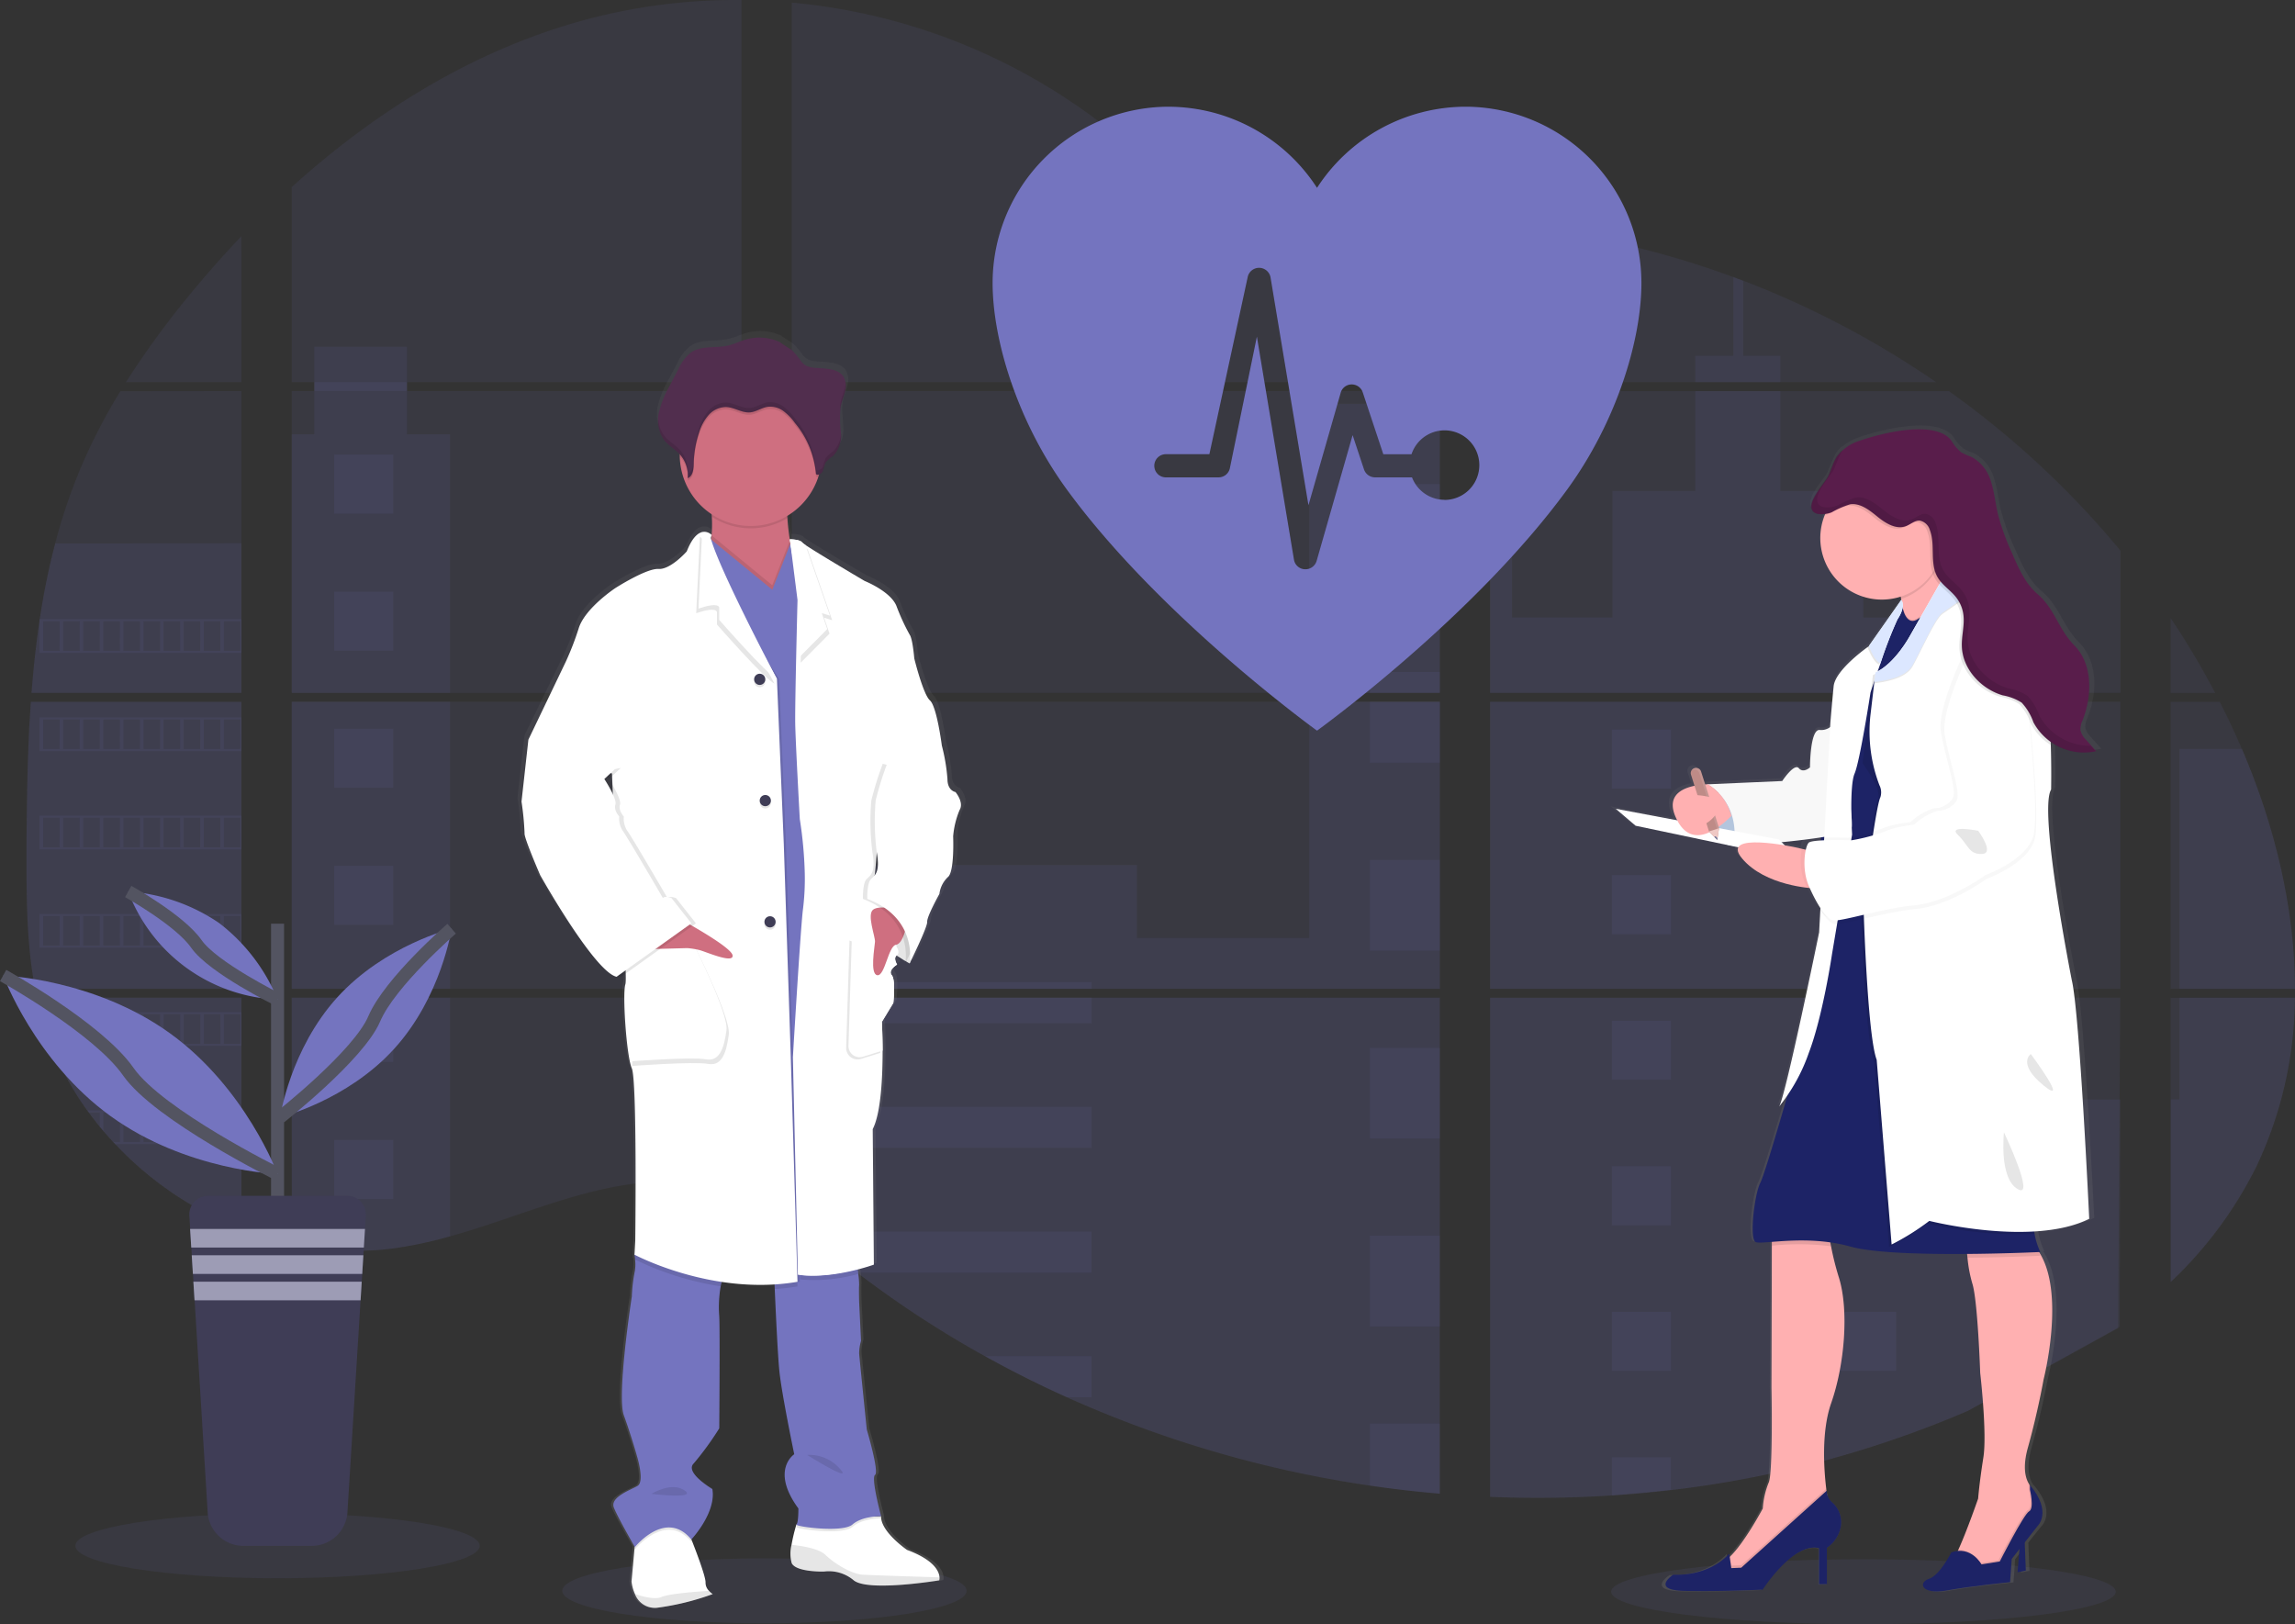 <svg xmlns="http://www.w3.org/2000/svg" xmlns:xlink="http://www.w3.org/1999/xlink" width="355.035" height="251.254" viewBox="0 0 355.035 251.254"><rect x="0" y="0" width="355.035" height="251.254" fill="#333333" stroke="none"/><defs><linearGradient id="a" x1="0.5" y1="1" x2="0.5" gradientUnits="objectBoundingBox"><stop offset="0" stop-color="gray" stop-opacity="0.251"/><stop offset="0.54" stop-color="gray" stop-opacity="0.122"/><stop offset="1" stop-color="gray" stop-opacity="0.102"/></linearGradient><linearGradient id="b" x1="0.5" y1="1" x2="0.5" y2="0" xlink:href="#a"/></defs><g transform="translate(0.005 0.006)"><ellipse cx="31.277" cy="5.024" rx="31.277" ry="5.024" transform="translate(86.974 241.06)" fill="#7474bf" opacity="0.1"/><ellipse cx="39.029" cy="5.024" rx="39.029" ry="5.024" transform="translate(249.241 241.201)" fill="#7474bf" opacity="0.1"/><path d="M59.668,396.83H92.245v44.4H62.053c-.08.456-.157.915-.241,1.374H92.245v35.81c-.055-.016-.1-.035-.154-.055-.86-.34-1.714-.7-2.568-1.085l-.546-.247q-1.284-.607-2.568-1.284c-.3-.157-.6-.321-.892-.488a53.418,53.418,0,0,1-12.8-10c-.109-.106-.212-.218-.321-.321-.52-.565-1.03-1.136-1.525-1.72l-.546-.642c-.584-.716-1.149-1.451-1.7-2.2-.08-.109-.157-.218-.241-.321a47.789,47.789,0,0,1-5.521-9.983c-.045-.106-.083-.221-.125-.321q-.661-1.7-1.172-3.435c-.148-.485-.289-.963-.411-1.467-.045-.148-.083-.292-.119-.437C59.215,437.3,59,429.9,59,422.564V420c0-2.969.035-5.958.087-8.943,0-.774.032-1.544.048-2.321q.067-2.956.193-5.913c.019-.549.045-1.095.074-1.64a9.29,9.29,0,0,1,.048-.944C59.526,399.093,59.591,397.96,59.668,396.83Z" transform="translate(-54.899 -288.275)" fill="#7474bf" opacity="0.1"/><path d="M124.77,195.035H106.9a135.462,135.462,0,0,1,9.5-13.084c2.655-3.261,5.457-6.439,8.365-9.5Z" transform="translate(-87.424 -135.919)" fill="#7474bf" opacity="0.1"/><path d="M93.875,247.09v46.691H61.4c0-.135.022-.273.032-.408.029-.369.058-.738.09-1.1.035-.43.074-.863.116-1.284s.087-.934.135-1.4.093-.937.148-1.4.1-.931.16-1.393.109-.931.17-1.393c.048-.385.1-.767.151-1.152.074-.542.151-1.088.234-1.627a1.5,1.5,0,0,1,.035-.241,111.028,111.028,0,0,1,2.391-11.723,86.692,86.692,0,0,1,4.028-11.877,89.156,89.156,0,0,1,6.06-11.671Z" transform="translate(-56.529 -186.6)" fill="#7474bf" opacity="0.1"/><path d="M186.8,167.181v44.406h69.581V167.181Zm0,45.776v38.134c.4.083.793.164,1.184.231.533.1,1.062.2,1.6.276.1.016.209.032.321.042.212.035.43.064.642.093.536.074,1.069.135,1.6.183.254.026.51.048.767.067l.62.048h0c.337.026.671.045,1,.055.205,0,.411.019.623.026h2.289c.276,0,.552,0,.825-.026h.019a4.324,4.324,0,0,0,.575-.026,1.341,1.341,0,0,0,.16,0,3.32,3.32,0,0,0,.475-.022h.112l1.075-.083c.353-.032.709-.074,1.069-.112l.732-.087a64.023,64.023,0,0,0,8.811-1.875c6.49-1.81,12.84-4.343,19.327-6.2,8.387-2.391,17.654-3.566,25.759-.642V212.958Zm69.581-95.212V58.629a89.451,89.451,0,0,0-22.607,2.651c-17.619,4.426-33.428,14.027-46.974,26.289v30.173h3.492v1.371H186.8v46.7h69.581V119.116h-51.75v-1.371Zm89.373-19.969a28.821,28.821,0,0,1-12.612-3.666c-7.5-4.077-13.482-10.371-20.171-15.684a92.611,92.611,0,0,0-48.819-19.4v58.716h99.331l.247-.26Zm9.049-1.6L364.4,106.7V93.411a38.067,38.067,0,0,0-9.582,2.748ZM364.4,260.561v-47.6H343.954c-.055-.2-.109-.408-.173-.613.061.205.112.411.17.613H264.165v34.426c.758.562,1.505,1.152,2.247,1.753h0c.8.642,1.589,1.319,2.382,1.984l.8.661c.382.321.767.642,1.156.944q1.156.937,2.334,1.849c.388.321.786.61,1.181.912a160.883,160.883,0,0,0,19.783,12.939q2.321,1.284,4.683,2.507c1.05.536,2.106,1.069,3.165,1.586q2.388,1.165,4.815,2.247h0a176.815,176.815,0,0,0,46.865,13.652q5.389.8,10.821,1.252V260.558h.321ZM264.165,119.116v46.694H364.41V119.116Zm0,48.065v44.406H364.41V167.181ZM372.191,93.354v14.823L384.437,94.74q-6.086-.982-12.246-1.4Zm0,73.844v44.39h97.5V167.181Zm97.145,96.888.343-51.127H372.191v77.221a174.841,174.841,0,0,0,18.842-.225h.109q4.494-.282,8.946-.822h.067a164.746,164.746,0,0,0,45.966-12.265m42.371-102.374c-.366-.863-.748-1.721-1.136-2.568-.725-1.6-1.493-3.165-2.282-4.725h-7.607v44.387H496.7c-.01-12.57-3.191-25.41-8.2-37.11Zm-11.026,38.48V256.95a63,63,0,0,0,13.292-17.927,61.629,61.629,0,0,0,5.925-26.055Zm0-58.716v11.556h6.895a125.2,125.2,0,0,0-6.885-11.572Zm-66.124-52.193c-.507-.193-1.014-.388-1.525-.578a139.185,139.185,0,0,0-16.47-4.95L374.608,117.1h0l-.359.382.241.263h66.7a142.652,142.652,0,0,0-29.833-15.7Zm31.8,17.067H373.559l-1.367,1.252v45.427h97.514v-22a138.925,138.925,0,0,0-26.556-24.691Z" transform="translate(-141.677 -58.63)" fill="#7474bf" opacity="0.1"/><path d="M93.875,320.46V343.6H61.4c0-.135.022-.273.032-.408.029-.369.058-.738.09-1.1.035-.43.074-.863.116-1.284s.087-.934.135-1.4.093-.937.148-1.4.1-.931.16-1.393.109-.931.17-1.393c.048-.385.1-.767.151-1.152.074-.542.151-1.088.234-1.627a1.5,1.5,0,0,1,.035-.241,111.028,111.028,0,0,1,2.391-11.723Z" transform="translate(-56.529 -236.419)" fill="#7474bf" opacity="0.1"/><path d="M59.668,396.83H92.245v44.4H62.053c-.08.456-.157.915-.241,1.374H92.245v35.81c-.055-.016-.1-.035-.154-.055-.86-.34-1.714-.7-2.568-1.085l-.546-.247q-1.284-.607-2.568-1.284c-.3-.157-.6-.321-.892-.488a53.418,53.418,0,0,1-12.8-10c-.109-.106-.212-.218-.321-.321-.52-.565-1.03-1.136-1.525-1.72l-.546-.642c-.584-.716-1.149-1.451-1.7-2.2-.08-.109-.157-.218-.241-.321a47.789,47.789,0,0,1-5.521-9.983c-.045-.106-.083-.221-.125-.321q-.661-1.7-1.172-3.435c-.148-.485-.289-.963-.411-1.467-.045-.148-.083-.292-.119-.437C59.215,437.3,59,429.9,59,422.564V420c0-2.969.035-5.958.087-8.943,0-.774.032-1.544.048-2.321q.067-2.956.193-5.913c.019-.549.045-1.095.074-1.64a9.29,9.29,0,0,1,.048-.944C59.526,399.093,59.591,397.96,59.668,396.83Z" transform="translate(-54.899 -288.275)" fill="#7474bf" opacity="0.1"/><path d="M164.055,180.626v40.008H139.56V180.626h3.492V167.08h14.335v13.546Z" transform="translate(-94.437 -113.453)" fill="#7474bf" opacity="0.1"/><rect width="24.492" height="44.403" transform="translate(45.127 108.551)" fill="#7474bf" opacity="0.1"/><path d="M186.8,539.44h24.495v36.914a63.907,63.907,0,0,1-8.811,1.871l-.732.09c-.36.042-.716.077-1.069.112s-.719.061-1.075.083H199.5c-.154,0-.321.019-.472.022h-.164c-.193,0-.385.019-.578.026h0c-.273.016-.546.019-.825.022h-2.273l-.62-.022c-.321,0-.668-.035-1-.058h0l-.616-.045-.767-.071c-.539-.048-1.075-.109-1.6-.183l-.642-.09-.321-.045c-.536-.083-1.066-.173-1.6-.276-.395-.067-.786-.151-1.184-.231Z" transform="translate(-141.677 -385.109)" fill="#7474bf" opacity="0.1"/><rect width="20.197" height="44.73" transform="translate(202.537 62.448)" fill="#7474bf" opacity="0.1"/><path d="M480.829,338.19V382.6H380.58V363.442h53.4v11.3h26.652V338.19Z" transform="translate(-258.091 -229.639)" fill="#7474bf" opacity="0.1"/><path d="M528.386,585.752h-.321v29.13q-5.425-.459-10.817-1.249a176.823,176.823,0,0,1-46.884-13.681q-6.462-2.908-12.66-6.349a161.549,161.549,0,0,1-19.786-12.939q-2.362-1.81-4.664-3.7c-1.062-.876-2.119-1.775-3.187-2.648-.741-.6-1.489-1.191-2.247-1.756V538.143H507.6c-.055-.205-.109-.411-.167-.613.061.2.119.408.173.613h20.457v47.59C528.174,585.736,528.28,585.746,528.386,585.752Z" transform="translate(-305.332 -383.812)" fill="#7474bf" opacity="0.1"/><path d="M876.381,208.391H863.22V204.3h5.9V192.12q.767.279,1.528.575V204.3h5.733Z" transform="translate(-600.972 -149.275)" fill="#7474bf" opacity="0.1"/><path d="M840.961,293.781H776.352l.022.016-.029-.016H764.36v-44.73h3.4v33.062h15.52v-19.58H796.1V247.09h13.161v15.456h12.82v19.58h18.884Z" transform="translate(-533.845 -186.6)" fill="#7474bf" opacity="0.1"/><path d="M764.36,396.82v44.406h76.6V396.82ZM861.755,493.5l.106-35.148h-20.9V442.619h-76.6v77.2a174.848,174.848,0,0,0,18.842-.225h.109q4.494-.282,8.946-.822h.067a164.745,164.745,0,0,0,45.966-12.265" transform="translate(-533.845 -288.269)" fill="#7474bf" opacity="0.1"/><path d="M1093.718,539.44h17.87a61.823,61.823,0,0,1-5.929,26.052,63.019,63.019,0,0,1-13.289,17.927V555.172h1.348Z" transform="translate(-756.567 -385.109)" fill="#7474bf" opacity="0.1"/><path d="M1114.449,456.66H1096.57V419.55h9.675C1111.252,431.25,1114.433,444.09,1114.449,456.66Z" transform="translate(-759.419 -303.702)" fill="#7474bf" opacity="0.1"/><rect width="10.821" height="14.024" transform="translate(211.916 74.883)" fill="#7474bf" opacity="0.1"/><rect width="10.821" height="3.229" transform="translate(211.916 103.952)" fill="#7474bf" opacity="0.1"/><rect width="10.821" height="9.421" transform="translate(211.916 108.551)" fill="#7474bf" opacity="0.1"/><rect width="10.821" height="14.024" transform="translate(211.916 133.021)" fill="#7474bf" opacity="0.1"/><rect width="10.821" height="14.024" transform="translate(211.916 162.089)" fill="#7474bf" opacity="0.1"/><path d="M717.237,664.933a1.782,1.782,0,0,1,.321.019h-.321v3.258H706.42V654.17h10.817Z" transform="translate(-494.504 -463.012)" fill="#7474bf" opacity="0.1"/><path d="M717.237,744.71v10.833q-5.425-.459-10.817-1.249V744.71Z" transform="translate(-494.504 -524.489)" fill="#7474bf" opacity="0.1"/><rect width="46.374" height="1.03" transform="translate(122.488 151.927)" fill="#7474bf" opacity="0.1"/><rect width="46.374" height="3.948" transform="translate(122.488 154.328)" fill="#7474bf" opacity="0.1"/><rect width="46.374" height="6.349" transform="translate(122.488 171.218)" fill="#7474bf" opacity="0.1"/><path d="M478.937,652.15V658.5H442.665q-2.363-1.8-4.667-3.7c-1.062-.876-2.115-1.775-3.187-2.645Z" transform="translate(-310.078 -461.64)" fill="#7474bf" opacity="0.1"/><path d="M537.406,712.22v6.343h-3.829q-6.455-2.911-12.657-6.352Z" transform="translate(-368.547 -502.421)" fill="#7474bf" opacity="0.1"/><rect width="9.129" height="9.129" transform="translate(249.36 112.856)" fill="#7474bf" opacity="0.1"/><rect width="9.129" height="9.129" transform="translate(51.7 70.321)" fill="#7474bf" opacity="0.1"/><rect width="9.129" height="9.129" transform="translate(51.7 91.526)" fill="#7474bf" opacity="0.1"/><rect width="9.129" height="9.129" transform="translate(51.7 112.731)" fill="#7474bf" opacity="0.1"/><rect width="9.129" height="9.129" transform="translate(51.7 133.932)" fill="#7474bf" opacity="0.1"/><rect width="9.129" height="9.129" transform="translate(51.7 155.137)" fill="#7474bf" opacity="0.1"/><rect width="9.129" height="9.129" transform="translate(51.7 176.341)" fill="#7474bf" opacity="0.1"/><rect width="9.129" height="9.129" transform="translate(284.21 112.856)" fill="#7474bf" opacity="0.1"/><rect width="9.129" height="9.129" transform="translate(249.36 135.373)" fill="#7474bf" opacity="0.1"/><rect width="9.129" height="9.129" transform="translate(284.21 135.373)" fill="#7474bf" opacity="0.1"/><rect width="9.129" height="9.129" transform="translate(249.36 157.888)" fill="#7474bf" opacity="0.1"/><rect width="9.129" height="9.129" transform="translate(284.21 157.888)" fill="#7474bf" opacity="0.1"/><rect width="9.129" height="9.129" transform="translate(249.36 180.405)" fill="#7474bf" opacity="0.1"/><rect width="9.129" height="9.129" transform="translate(284.21 180.405)" fill="#7474bf" opacity="0.1"/><rect width="9.129" height="9.129" transform="translate(249.36 202.923)" fill="#7474bf" opacity="0.1"/><rect width="9.129" height="9.129" transform="translate(284.21 202.923)" fill="#7474bf" opacity="0.1"/><path d="M775.83,708.217V702.33h9.126v5.049Z" transform="translate(-526.47 -476.893)" fill="#7474bf" opacity="0.1"/><path d="M65.24,357v5.223H96.482V357Zm3.114,4.9H65.8v-4.574h2.568Zm3.11,0H68.9v-4.574h2.568Zm3.1,0H72v-4.574h2.568Zm3.11,0H75.114v-4.574h2.568Zm3.107,0H78.218v-4.574h2.568Zm3.11,0H81.328v-4.574H83.9Zm3.11,0H84.438v-4.574h2.568Zm3.107,0H87.546v-4.574h2.568Zm3.107,0H90.653v-4.574h2.568Zm3.107,0H93.76v-4.574h2.568Z" transform="translate(-59.136 -261.23)" fill="#7474bf" opacity="0.1"/><path d="M65.24,404.34v5.223H96.482V404.34Zm3.114,4.892H65.8v-4.561h2.568Zm3.11,0H68.9v-4.561h2.568Zm3.1,0H72v-4.561h2.568Zm3.11,0H75.114v-4.561h2.568Zm3.107,0H78.218v-4.561h2.568Zm3.11,0H81.328v-4.561H83.9Zm3.11,0H84.438v-4.561h2.568Zm3.107,0H87.546v-4.561h2.568Zm3.107,0H90.653v-4.561h2.568Zm3.107,0H93.76v-4.561h2.568Z" transform="translate(-59.136 -293.375)" fill="#7474bf" opacity="0.1"/><path d="M65.24,451.7v5.232H96.482V451.7Zm3.114,4.892H65.8v-4.564h2.568Zm3.11,0H68.9v-4.564h2.568Zm3.1,0H72v-4.564h2.568Zm3.11,0H75.114v-4.564h2.568Zm3.107,0H78.218v-4.564h2.568Zm3.11,0H81.328v-4.564H83.9Zm3.11,0H84.438v-4.564h2.568Zm3.107,0H87.546v-4.564h2.568Zm3.107,0H90.653v-4.564h2.568Zm3.107,0H93.76v-4.564h2.568Z" transform="translate(-59.136 -325.533)" fill="#7474bf" opacity="0.1"/><path d="M65.24,499.06v5.216H96.482V499.06Zm3.114,4.892H65.8v-4.568h2.568Zm3.11,0H68.9v-4.568h2.568Zm3.1,0H72v-4.568h2.568Zm3.11,0H75.114v-4.568h2.568Zm3.107,0H78.218v-4.568h2.568Zm3.11,0H81.328v-4.568H83.9Zm3.11,0H84.438v-4.568h2.568Zm3.107,0H87.546v-4.568h2.568Zm3.107,0H90.653v-4.568h2.568Zm3.107,0H93.76v-4.568h2.568Z" transform="translate(-59.136 -357.69)" fill="#7474bf" opacity="0.1"/><path d="M65.66,546.41c.125.491.266.982.414,1.467v-1.14h2.568V551.3H67.268c.042.106.083.221.125.321H96.767V546.41Zm6.1,4.892H69.191v-4.565h2.568Zm3.1,0H72.295v-4.565h2.568Zm3.11,0H75.4v-4.565h2.568Zm3.107,0H78.512v-4.565H81.08Zm3.11,0H81.623v-4.565h2.568Zm3.11,0H84.733v-4.565H87.3Zm3.107,0H87.84v-4.565h2.568Zm3.107,0H90.948v-4.565h2.568Zm3.107,0H94.055v-4.565h2.568Z" transform="translate(-59.421 -389.842)" fill="#7474bf" opacity="0.1"/><path d="M88.26,593.77c.08.1.157.218.241.321h1.7v2.192c.183.218.363.437.549.642v-2.847h2.568v4.581h-1.04c.1.106.2.218.321.321h19.526v-5.21Zm8.156,4.889H93.848V594.1h2.568Zm3.11,0H96.959V594.1h2.568Zm3.11,0h-2.568V594.1h2.568Zm3.107,0h-2.568V594.1h2.568Zm3.107,0h-2.568V594.1h2.568Zm3.107,0h-2.568V594.1h2.568Z" transform="translate(-74.767 -421.999)" fill="#7474bf" opacity="0.1"/><path d="M141.65,641.12c.292.167.591.321.892.488v-.161h2.568v1.444l.546.254v-1.7h2.568v2.777a.807.807,0,0,0,.154.058V641.12Z" transform="translate(-111.019 -454.151)" fill="#7474bf" opacity="0.1"/><path d="M391.6,290.855Zm-19.773,94.737Zm-20.63-48.2c.061.205.112.411.17.613h0C351.314,337.8,351.259,337.594,351.2,337.389Zm40.4-46.544ZM197.72,242.78v1.371h14.339V242.78ZM371.825,385.592Zm-20.63-48.2c.061.205.112.411.17.613h0C351.314,337.8,351.259,337.594,351.2,337.389Zm40.4-46.544Zm-19.773,94.737ZM351.2,337.389c.061.205.112.411.17.613h0C351.314,337.8,351.259,337.594,351.2,337.389Z" transform="translate(-149.091 -183.674)" fill="#7474bf" opacity="0.1"/><path d="M364.062,288.822s-1.265-.177-1.265-2.019a28.864,28.864,0,0,0-.905-5.284h0c0-.016-.783-5.993-1.865-6.943s-2.472-6.529-2.472-6.529-.238-3.027-.722-3.679a31.251,31.251,0,0,1-2.106-4.523c-.966-2.276-4.995-3.852-4.995-3.852s-7.283-4.224-9.347-5.6h0a3.165,3.165,0,0,1-.523-.395c-.36-.472-1.926-.481-1.926-.481a31.563,31.563,0,0,1-.372-3.3,2.507,2.507,0,0,0-.016-.347,11.106,11.106,0,0,0,4.882-6.041c.039-.122.071-.25.106-.372a1.043,1.043,0,0,0,.626-.565,11.777,11.777,0,0,1,.421-1.284,4.835,4.835,0,0,1,1.188-1.043,4.494,4.494,0,0,0,1.236-3.656c-.032-1.075-.205-2.16-.138-3.229l.019-.27c.019-.16.042-.321.071-.475.157-.8.5-1.547.693-2.337a3.006,3.006,0,0,0-.238-2.359c-.658-1-2.029-1.2-3.232-1.3-1.364-.116-2.584.035-3.457-1.1a12.322,12.322,0,0,0-1.374-1.66c-.18-.167-1.926-1.233-1.926-1.3a7.8,7.8,0,0,0-5.441-.417c-.905.263-1.759.693-2.677.908-1.981.469-4.26-.039-5.942,1.095a6.983,6.983,0,0,0-2.025,2.658q-.642,1.229-1.3,2.456a15.906,15.906,0,0,0-1.73,4.2,6.674,6.674,0,0,0-.116.982h0v.523a1.726,1.726,0,0,0,.019.321c.019.1.016.132.026.2s.026.218.045.321.058.282.1.424c.016.061.039.119.058.177.032.109.071.215.112.321.022.055.045.112.071.167a3,3,0,0,0,.164.321c.026.045.045.087.071.128a4.256,4.256,0,0,0,.3.43c.687.857,1.7,1.4,2.446,2.205v.36a10.987,10.987,0,0,0,5,8.972c0,.122.016.247.022.369a18.368,18.368,0,0,1-.035,2.86,1.348,1.348,0,0,0-1.066-.475,1.538,1.538,0,0,0-.411.035l-.029-.022h0v.029c-.706.173-1.576.908-2.407,3,0,0-2.529,2.85-4.455,2.732s-6.8,2.966-6.8,2.966-4.757,3.088-5.778,6.234a43.937,43.937,0,0,1-2.048,5.226L296.7,280.7h0l-1.085,9.614a44.607,44.607,0,0,1,.481,4.927c-.119.652,2.468,6.529,2.468,6.529s8.548,15.019,12.04,15.79l.25-.177a2.046,2.046,0,0,0,.472.177l.719-.507a7.836,7.836,0,0,1-.055,1.695c-.481,1.483.18,11.161,1.021,13.058s.542,26.771.542,26.771l-.119,2.2a.931.931,0,0,0,.029.193l-.029.52.087.045a6.182,6.182,0,0,1-.087,2.09,23.237,23.237,0,0,0-.424,3.685s-2.4,15.369-1.265,18.457,2.109,6.471,2.109,6.471,1.2,3.852.058,4.51-4.4,1.762-3.733,3.367c.61,1.483,2.924,5.457,3.268,6.038l-.029.3-.472,5.113a6.419,6.419,0,0,0,.542,1.952,3.363,3.363,0,0,0,3.431,2.144c.321-.022.693-.061,1.053-.109a45.5,45.5,0,0,0,7.8-2.029,3.181,3.181,0,0,1-.61-.5h0a1.762,1.762,0,0,1-.536-1.284c.051-.931-1.692-5.367-2.125-6.458-.067-.157-.1-.247-.1-.247s3.974-4.154,3.313-7.835c0,0-4.4-2.568-2.95-3.977a44.84,44.84,0,0,0,4.035-5.457s.119-15.135,0-17.394a18.714,18.714,0,0,1,.221-4.7c.048-.234.106-.462.167-.687a41.9,41.9,0,0,0,6.047.459c.738,0,1.489,0,2.247-.045q0,.321.029.693c.167,3.749.478,10.323.732,12.766.36,3.5,2.346,12.939,2.346,12.939s-3.791,2.433.661,8.429a8.127,8.127,0,0,1-.3,2.488h0a27.2,27.2,0,0,0-.761,3.133,5.523,5.523,0,0,0,.038,2.866c.722,1.419,5.056,1.3,5.056,1.3h0L343.4,410a6.211,6.211,0,0,1,4.587,1.383c1.647,1.323,7.9.742,11.28.321,1.326-.167,2.212-.321,2.212-.321a1.284,1.284,0,0,0,.045-.462h0c-.035-.831-.687-2.655-5.1-4.282,0,0-4.154-2.793-4.1-5.226h-.568a4.521,4.521,0,0,1,.575,0s-1.627-5.938-.963-6.42-1.326-7.062-1.326-7.062-1.14-11.042-1.2-11.816a6.741,6.741,0,0,1,.3-1.958l-.3-6.054s-.058-2.013,0-2.667a13.324,13.324,0,0,0-.138-1.7c-.029-.225-.058-.459-.09-.69,1.557-.395,2.568-.761,2.568-.761L351,341.211c1.322-2.568,1.566-8.2,1.56-12.2,0-2.568-.116-4.468-.116-4.468l1.807-2.95s.417-3.531-.244-4.3a.741.741,0,0,1,.08-1.011,3.363,3.363,0,0,1,.395-.27s-.019-.029-.042-.071a3.187,3.187,0,0,1,.4-.286s-.642-1-.067-1.416c.539.366,1.021.642,1.387.867-.026.234-.051.369-.051.369l.154-.321.568.321s2.831-5.64,2.77-6.471,1.926-4.333,1.926-4.333a4.336,4.336,0,0,1,1.326-2.61c1.085-.77.841-6.352.841-6.352a13.685,13.685,0,0,1,1.024-4.1C365.442,290.424,364.062,288.822,364.062,288.822Zm-54.17-2.475.055,1.345-.552-.889Z" transform="translate(-215.566 -166.956)" fill="url(#a)"/><path d="M470.993,495.862l-.693,2.953s-5.553-2.834-6.555-6.436,1.676-4.969,1.676-4.969L470.6,489.6Z" transform="translate(-329.573 -349.78)" fill="#fff"/><path d="M470.993,495.862l-.693,2.953s-5.553-2.834-6.555-6.436,1.676-4.969,1.676-4.969L470.6,489.6Z" transform="translate(-329.573 -349.78)" opacity="0.1"/><path d="M363.134,802.114a39.907,39.907,0,0,1-8.667,2.125,3.3,3.3,0,0,1-3.367-2.131,6.451,6.451,0,0,1-.53-1.942l.459-5.088.244-2.709,7.5-1.948,1.062,3.248.1.247c.427,1.085,2.138,5.5,2.086,6.42a1.753,1.753,0,0,0,.526,1.268,3.055,3.055,0,0,0,.584.51Z" transform="translate(-252.878 -555.527)" fill="#fff"/><path d="M450.23,798.813a1.283,1.283,0,0,1-.045.459s-10.984,1.833-13.231,0a5.951,5.951,0,0,0-4.622-1.354s-4.25.115-4.959-1.284a5.572,5.572,0,0,1-.035-2.85,27.15,27.15,0,0,1,.745-3.117l.17-.135,1.011-.812,11.838-.35h.09c-.058,2.42,4.019,5.2,4.019,5.2C449.54,796.172,450.179,797.985,450.23,798.813Z" transform="translate(-304.894 -554.814)" fill="#fff"/><path d="M450.234,808.15a1.309,1.309,0,0,1-.048.459s-10.981,1.833-13.228,0a5.951,5.951,0,0,0-4.619-1.354s-4.253.115-4.959-1.284a5.567,5.567,0,0,1-.039-2.85c1.637.164,4.221.571,5.235,1.544,1.534,1.48,4.134,2.956,5.73,3.072C439.555,807.816,447.024,808.054,450.234,808.15Z" transform="translate(-304.897 -564.15)" opacity="0.1"/><path d="M364.261,825.8a39.906,39.906,0,0,1-8.667,2.125,3.289,3.289,0,0,1-3.364-2.135c1.306.44,3.12.9,4.073.478,1.13-.5,5.136-.825,7.383-.963A3.161,3.161,0,0,0,364.261,825.8Z" transform="translate(-254.005 -579.217)" opacity="0.1"/><path d="M395.386,312.259c-4.237-1.647-9.687-7.087-8.327-9.63a5.688,5.688,0,0,0,.53-2.041,18.634,18.634,0,0,0,.039-2.889,39.561,39.561,0,0,0-.568-4.7s13.228.3,12.458,2.247a7.284,7.284,0,0,0-.2,2.674c.061,1.111.221,2.366.388,3.428.231,1.457.462,2.568.462,2.568s-.809,1.133-1.284,1.194S401.466,314.606,395.386,312.259Z" transform="translate(-277.511 -217.774)" fill="#cf6f80"/><path d="M360.877,793.916l-.1.109c-3.955-4.783-8.737,1.178-8.737,1.178l-.071-.125.244-2.709,7.5-1.948,1.062,3.248Z" transform="translate(-253.829 -555.527)" opacity="0.1"/><path d="M443.125,789.68s-2.889-.061-4.43,1.3-8.988.3-8.667,0a1.057,1.057,0,0,0,.167-.488l1.011-.812,11.838-.35C443.09,789.545,443.125,789.68,443.125,789.68Z" transform="translate(-306.824 -554.786)" opacity="0.1"/><path d="M358.887,660a8.93,8.93,0,0,0-.488,1.647,18.844,18.844,0,0,0-.221,4.674c.119,2.247,0,17.3,0,17.3a46.065,46.065,0,0,1-3.955,5.431c-1.416,1.416,2.889,3.958,2.889,3.958.642,3.659-3.248,7.794-3.248,7.794-3.955-4.783-8.737,1.181-8.737,1.181s-2.6-4.494-3.248-6.1,2.539-2.716,3.659-3.367-.055-4.494-.055-4.494-.947-3.367-2.07-6.439,1.239-18.364,1.239-18.364a23.7,23.7,0,0,1,.414-3.662,6.125,6.125,0,0,0,.087-2.08c-.019-.234-.042-.43-.058-.562s-.029-.193-.029-.193l.045-.077,1.6-2.992S359.657,658.115,358.887,660Z" transform="translate(-246.917 -462.665)" fill="#7474bf"/><path d="M435.786,703.846s-2.889-.061-4.43,1.284-8.988.3-8.667,0,.3-2.481.3-2.481c-4.369-5.964-.642-8.384-.642-8.384s-1.952-9.389-2.3-12.872c-.247-2.433-.552-8.972-.716-12.7-.071-1.6-.112-2.709-.112-2.709l3.569-.719.459-.093,8.609-1.727s.238,1.6.4,2.918a13.635,13.635,0,0,1,.135,1.692c-.058.642,0,2.651,0,2.651l.292,6.025a6.843,6.843,0,0,0-.292,1.948c.058.767,1.178,11.751,1.178,11.751s1.948,6.555,1.284,7.026S435.786,703.846,435.786,703.846Z" transform="translate(-299.485 -469.306)" fill="#7474bf"/><path d="M399.968,295.247a7.285,7.285,0,0,0-.2,2.674,10.994,10.994,0,0,1-11.69-.218,39.564,39.564,0,0,0-.568-4.7S400.738,293.292,399.968,295.247Z" transform="translate(-277.961 -217.774)" opacity="0.1"/><path d="M395.792,254.664a10.873,10.873,0,0,1-.539,3.406,10.984,10.984,0,0,1-21.423-3.142v-.263a10.983,10.983,0,1,1,21.967,0Z" transform="translate(-268.672 -184.285)" fill="#cf6f80"/><path d="M395.386,328.311c-4.237-1.647-9.687-7.087-8.327-9.63a5.688,5.688,0,0,0,.53-2.042l5.8,4.767,3.589,2.943,2.728-6.946c.231,1.457.462,2.568.462,2.568s-.809,1.133-1.284,1.194S401.466,330.658,395.386,328.311Z" transform="translate(-277.511 -233.826)" opacity="0.1"/><path d="M354.729,289.668l-4.844,81.371-6.317.414L327.21,324.271l2.684-56.016.565-11.835,7.274,5.974,3.592,2.943,2.809-7.148,5.223,4.552Z" transform="translate(-221.853 -174.116)" fill="#7474bf"/><path d="M365.819,660.054a8.93,8.93,0,0,0-.488,1.647,46.544,46.544,0,0,1-13.244-4.138l-.087-.045.029-.517.016-.27,1.6-2.992S366.589,658.17,365.819,660.054Z" transform="translate(-253.849 -462.72)" opacity="0.1"/><path d="M422.813,672.184a32.506,32.506,0,0,1-3.55.4c-.071-1.6-.112-2.709-.112-2.709l3.569-.719Z" transform="translate(-299.444 -473.19)" opacity="0.1"/><path d="M440.707,666.408a24.916,24.916,0,0,1-8.962.844l-.045-2.035,8.609-1.727S440.547,665.079,440.707,666.408Z" transform="translate(-307.966 -469.34)" opacity="0.1"/><path d="M343.62,431c-13.161,2.247-25.214-4.2-25.214-4.2l.116-2.183s.3-24.745-.53-26.642-1.473-11.517-1-12.994-1.711-23.618-1.711-23.618l-.353-8.988L302,347.143l5.778-12.044a43.458,43.458,0,0,0,2.009-5.2c1-3.126,5.669-6.2,5.669-6.2s4.783-3.069,6.673-2.953,4.369-2.716,4.369-2.716c1.83-4.664,3.486-2.552,3.486-2.552a4.167,4.167,0,0,1-.09.69c-.642,5.12,10.381,21.3,10.538,21.583h0l1.05,25.57,1.063,32.359Z" transform="translate(-219.899 -232.715)" opacity="0.1"/><path d="M342.5,430.958c-13.161,2.247-25.217-4.2-25.217-4.2l.119-2.183s.3-24.745-.533-26.642-1.473-11.517-1-12.994-1.711-23.618-1.711-23.618l-.356-8.988-12.929-5.255,5.778-12.044a44.132,44.132,0,0,0,2.009-5.2c1-3.126,5.669-6.2,5.669-6.2s4.783-3.069,6.67-2.953,4.369-2.716,4.369-2.716c1.833-4.664,3.852-2.552,3.852-2.552,0,.221-.193.321-.09.69,1.412,4.966,10.028,21.3,10.185,21.583h0l1.063,25.57,1.062,32.359Z" transform="translate(-219.131 -232.674)" fill="#fff"/><path d="M393.864,340c-1.416-.591-8.914-9.151-8.914-9.151V328.9c-.273-.642-1.894-.25-3.21.2l.565-11.835.642.533C384.353,322.755,393.7,339.71,393.864,340Z" transform="translate(-274.043 -234.247)" opacity="0.1"/><path d="M394.967,337.786c-1.419-.591-8.917-9.151-8.917-9.151v-1.948c-.273-.642-1.894-.25-3.21.2l.568-11.835.642.533C385.459,320.545,394.81,337.5,394.967,337.786Z" transform="translate(-274.79 -232.746)" fill="#fff"/><path d="M351.582,516.894c.177,0,9.151-.944,9.151-.944s5.434,10.686,5.078,13.286-1,4.9-3.187,4.494-11.764.321-11.764.321Z" transform="translate(-253.075 -369.159)" opacity="0.1"/><path d="M350.472,514.684c.177,0,9.151-.944,9.151-.944s5.431,10.689,5.078,13.286-1,4.9-3.187,4.494-11.764.321-11.764.321Z" transform="translate(-252.321 -367.658)" fill="#fff"/><path d="M362.688,501.05s8.237,4.426,8.413,5.778-4.192-.591-5.136-.825a11.752,11.752,0,0,0-1.891-.3l-6.295.17Z" transform="translate(-257.774 -359.042)" fill="#cf6f80"/><circle cx="0.867" cy="0.867" r="0.867" transform="translate(116.656 104.568)" opacity="0.1"/><circle cx="0.867" cy="0.867" r="0.867" transform="translate(116.656 104.215)" fill="#3f3d56"/><circle cx="0.867" cy="0.867" r="0.867" transform="translate(118.251 142.085)" opacity="0.1"/><circle cx="0.867" cy="0.867" r="0.867" transform="translate(118.251 141.729)" fill="#3f3d56"/><circle cx="0.867" cy="0.867" r="0.867" transform="translate(117.52 123.327)" opacity="0.1"/><circle cx="0.867" cy="0.867" r="0.867" transform="translate(117.52 122.974)" fill="#3f3d56"/><path d="M443.072,381.818s.591.886,0,1.3.058,1.416.058,1.416-1.473.863-.825,1.64.238,4.285.238,4.285l-1.772,2.934s.106,1.891.112,4.446c0,3.987-.234,9.591-1.531,12.146l.18,20.964s-6.2,2.266-11.4,1.576l-.77-33.64s1.123-19.076,1.538-22.736a38.094,38.094,0,0,0,.3-5.73,64.018,64.018,0,0,0-.77-8.384s-.642-11.514-.706-14.7c-.029-1.525.051-5.974.141-10.2.1-4.625.212-8.988.212-8.988l-1.172-9.27s1.172-.119,1.525.353a3.381,3.381,0,0,0,.514.395h0c2.022,1.367,9.168,5.572,9.168,5.572s3.955,1.573,4.9,3.826a33.34,33.34,0,0,0,2.064,4.494c.459.642.709,3.659.709,3.659s1.361,5.553,2.423,6.494,1.839,6.924,1.839,6.924l-9.389,7.383s-.825,12.281-1,12.756S443.072,381.818,443.072,381.818Z" transform="translate(-304.707 -235.332)" fill="#fff"/><path d="M443.38,381.6s.587.886,0,1.3.055,1.416.055,1.416-1.464.873-.822,1.65.238,4.285.238,4.285l-1.772,2.934s.106,1.891.116,4.446c0,3.987-.234,9.591-1.531,12.146l.177,20.964s-6.214,2.266-11.4,1.576l-.767-33.64s1.123-19.076,1.538-22.736a37.75,37.75,0,0,0,.292-5.73,64.41,64.41,0,0,0-.767-8.384s-.642-11.514-.709-14.7c-.029-1.525.055-5.974.141-10.2.1-4.625.212-8.988.212-8.988l-1.547-9.4s1.547,0,1.9.478a3.045,3.045,0,0,0,.514.395h0c2.022,1.367,9.171,5.572,9.171,5.572s3.951,1.573,4.9,3.826a32.814,32.814,0,0,0,2.067,4.494c.462.642.706,3.659.706,3.659s1.361,5.553,2.423,6.494,1.83,6.911,1.83,6.911l-9.389,7.383s-.825,12.281-1,12.756S443.38,381.6,443.38,381.6Z" transform="translate(-304.659 -235.116)" fill="#fff"/><path d="M432.89,332.148l.847,2.472-4.462,4.494c.1-4.622.212-8.988.212-8.988l-1.547-9.4s1.547,0,1.9.478a2.929,2.929,0,0,0,.514.392h0l3.794,10.946Z" transform="translate(-305.413 -236.603)" opacity="0.1"/><path d="M431.78,329.938l.851,2.472-4.462,4.494c.1-4.625.212-8.988.212-8.988l-1.55-9.4s1.55,0,1.9.478a3.211,3.211,0,0,0,.514.395h0l3.8,10.943Z" transform="translate(-304.659 -235.102)" fill="#fff"/><path d="M395.792,254.664a10.871,10.871,0,0,1-.539,3.406.459.459,0,0,1-.347-.087,14.17,14.17,0,0,0-3.255-7.909,8.31,8.31,0,0,0-1.765-1.83,3.454,3.454,0,0,0-2.395-.677c-.963.132-1.814.786-2.786.87-1.284.106-2.433-.783-3.707-.828a3.643,3.643,0,0,0-2.725,1.265,7.476,7.476,0,0,0-1.461,2.709,15.851,15.851,0,0,0-.815,4.674c-.016.9-.1,2.025-.937,2.353a4.8,4.8,0,0,0-1.21-3.663l-.019-.019v-.263a10.983,10.983,0,1,1,21.967,0Z" transform="translate(-268.672 -184.285)" opacity="0.1"/><path d="M382.263,222.048a7.563,7.563,0,0,0-5.335-.417c-.889.263-1.727.69-2.629.905-1.926.465-4.173-.039-5.826,1.088a6.968,6.968,0,0,0-1.984,2.642l-1.284,2.446a15.872,15.872,0,0,0-1.7,4.173,5.328,5.328,0,0,0,.819,4.308c.68.863,1.685,1.406,2.423,2.218a4.815,4.815,0,0,1,1.207,3.659c.838-.321.918-1.451.937-2.35a15.851,15.851,0,0,1,.815-4.674,7.451,7.451,0,0,1,1.461-2.709,3.65,3.65,0,0,1,2.725-1.265c1.284.045,2.436.931,3.707.825.963-.08,1.817-.738,2.786-.867a3.441,3.441,0,0,1,2.395.677,8.225,8.225,0,0,1,1.762,1.83,14.133,14.133,0,0,1,3.258,7.909c.363.266.886-.08,1.066-.491a11.729,11.729,0,0,1,.414-1.284,4.736,4.736,0,0,1,1.162-1.034A4.543,4.543,0,0,0,391.658,236a18.117,18.117,0,0,1-.045-3.955c.151-.8.491-1.541.677-2.327a3.043,3.043,0,0,0-.231-2.346c-.642-1-1.993-1.191-3.171-1.284-1.339-.116-2.536.032-3.39-1.095a12.3,12.3,0,0,0-1.348-1.65C383.98,223.178,382.263,222.119,382.263,222.048Z" transform="translate(-261.575 -169.109)" fill="#512e4e"/><path d="M304.177,421.332l-3.354-6.2L299.76,424.7a44.357,44.357,0,0,1,.472,4.9c-.119.652,2.42,6.494,2.42,6.494s8.387,14.939,11.812,15.709l11.572-8.269-3.069-3.9s-1.062-.414-1.329,0c0,0-5.7-9.8-6.288-10.512a3.541,3.541,0,0,1-.475-2.125s-.886-.944-.591-1.83-1.711-3.958-1.711-3.958l1.83-1.711Z" transform="translate(-218.378 -300.701)" opacity="0.1"/><path d="M299.5,412.93l-.886.706L297.55,423.2a44.358,44.358,0,0,1,.472,4.9c-.119.652,2.423,6.494,2.423,6.494s8.384,14.939,11.809,15.709l11.575-8.269-3.072-3.9s-1.062-.414-1.329,0c0,0-5.7-9.8-6.288-10.512a3.53,3.53,0,0,1-.472-2.125s-.886-.944-.591-1.83-1.714-3.958-1.714-3.958l1.83-1.711Z" transform="translate(-216.877 -299.207)" fill="#fff"/><path d="M460.724,517.617c.642.78.238,4.282.238,4.282l-1.772,2.934s.106,1.894.112,4.446l-2.979.931a1.769,1.769,0,0,1-2.3-1.743l.514-16.566,6.949,2.658c-.591.411.058,1.419.058,1.419S460.076,516.837,460.724,517.617Z" transform="translate(-323.127 -366.409)" opacity="0.1"/><path d="M461.827,516.514c.642.78.238,4.285.238,4.285l-1.772,2.934s.106,1.891.116,4.446l-3.033.947a1.733,1.733,0,0,1-2.247-1.708l.517-16.618,6.953,2.658c-.594.411.055,1.416.055,1.416S461.185,515.737,461.827,516.514Z" transform="translate(-323.874 -365.662)" fill="#fff"/><path d="M471.41,498.532s-.472,3.014-1.653,3.191-1.711,4.876-2.889,4.709-.4-4.369-.356-5.184-1.284-4.192-.292-4.959,4.131,0,4.131,0Z" transform="translate(-331.154 -355.577)" fill="#cf6f80"/><path d="M471.359,422.184l2.228-4.494a29.175,29.175,0,0,1,.886,5.255c0,1.83,1.239,2.009,1.239,2.009s1.358,1.6.642,2.773a13.462,13.462,0,0,0-1,4.077s.234,5.55-.828,6.317a4.3,4.3,0,0,0-1.284,2.6s-1.952,3.483-1.891,4.311-2.716,6.436-2.716,6.436,1.358-6.969-6.555-9.98c0,0-.061-2.366.53-3.014s1.512-.944.934-4.221a38.282,38.282,0,0,1-.167-7.98,50.251,50.251,0,0,1,1.772-5.691Z" transform="translate(-328.591 -302.439)" opacity="0.1"/><path d="M473.742,415.69l1.945.642a29.081,29.081,0,0,1,.889,5.255c0,1.83,1.239,2.009,1.239,2.009s1.358,1.6.642,2.773a13.426,13.426,0,0,0-1,4.077s.234,5.55-.828,6.317a4.358,4.358,0,0,0-1.3,2.6s-1.948,3.483-1.887,4.311-2.719,6.436-2.719,6.436,1.361-6.969-6.555-9.98c0,0-.058-2.366.533-3.014s1.512-.944.934-4.221a38.279,38.279,0,0,1-.167-7.98,50.252,50.252,0,0,1,1.772-5.691Z" transform="translate(-330.01 -301.081)" fill="#fff"/><path d="M360.15,776.342s3.1-1.948,5.136-.533S360.15,776.342,360.15,776.342Z" transform="translate(-259.383 -545.256)" opacity="0.1"/><path d="M435.21,759.753a6.277,6.277,0,0,1,5.049,2.128C442.564,764.363,435.21,759.753,435.21,759.753Z" transform="translate(-310.349 -534.692)" opacity="0.1"/><g transform="translate(101.805 59.273)" opacity="0.1"><path d="M400.162,260.062A4.763,4.763,0,0,0,399,261.1a11.748,11.748,0,0,0-.411,1.284c-.18.417-.7.758-1.066.494a14.193,14.193,0,0,0-3.258-7.912,8.223,8.223,0,0,0-1.762-1.83,3.451,3.451,0,0,0-2.4-.677c-.963.132-1.81.786-2.783.867-1.284.109-2.436-.78-3.711-.825a3.634,3.634,0,0,0-2.722,1.268,7.434,7.434,0,0,0-1.46,2.706,15.869,15.869,0,0,0-.815,4.674c-.019.9-.1,2.013-.931,2.346a4.4,4.4,0,0,1,0,.713c.835-.321.918-1.451.937-2.35a15.851,15.851,0,0,1,.815-4.674,7.45,7.45,0,0,1,1.461-2.709,3.643,3.643,0,0,1,2.722-1.265c1.284.045,2.44.931,3.711.825.963-.08,1.817-.738,2.783-.867a3.451,3.451,0,0,1,2.4.677,8.225,8.225,0,0,1,1.762,1.83,14.156,14.156,0,0,1,3.258,7.909c.363.266.886-.08,1.066-.491a12.445,12.445,0,0,1,.411-1.284,4.749,4.749,0,0,1,1.165-1.034,4.543,4.543,0,0,0,1.213-3.637v-.122A4.214,4.214,0,0,1,400.162,260.062Z" transform="translate(-373.091 -249.508)"/><path d="M366.76,265.224c-.738-.812-1.746-1.355-2.423-2.215a4.7,4.7,0,0,1-.934-2.629,4.943,4.943,0,0,0,.934,3.335c.677.863,1.685,1.406,2.423,2.218a4.815,4.815,0,0,1,1.21,2.863A4.815,4.815,0,0,0,366.76,265.224Z" transform="translate(-363.385 -254.897)"/><path d="M451.8,243.936c-.189.786-.526,1.534-.681,2.327a7.413,7.413,0,0,0-.1,1.6,6.237,6.237,0,0,1,.1-.912c.154-.8.491-1.541.681-2.327a3.949,3.949,0,0,0,.106-1.329A4.465,4.465,0,0,1,451.8,243.936Z" transform="translate(-422.886 -243.3)"/></g><ellipse cx="31.277" cy="5.024" rx="31.277" ry="5.024" transform="translate(11.654 234.091)" fill="#7474bf" opacity="0.1"/><rect width="2.013" height="45.314" transform="translate(41.926 142.881)" fill="#535461"/><path d="M164.75,638.005l-.125,2.042-.18,2.889-.074,1.2-.177,2.889-.077,1.2-.18,2.889-2.029,32.763a5.553,5.553,0,0,1-5.54,5.206H145.822a5.55,5.55,0,0,1-5.537-5.206l-2.019-32.786-.18-2.889-.074-1.2-.18-2.889-.074-1.2-.18-2.889-.128-2.042a2.889,2.889,0,0,1,2.889-3.053h21.574a2.87,2.87,0,0,1,2.838,3.075Z" transform="translate(-108.164 -449.948)" fill="#3f3d56"/><path d="M117.639,592.24l-.18,2.879H90.76l-.18-2.879Z" transform="translate(-61.179 -402.141)" fill="#9d9cb5"/><path d="M117.922,604.95l-.177,2.883H91.55l-.18-2.883Z" transform="translate(-61.715 -410.771)" fill="#9d9cb5"/><path d="M118.205,617.68l-.177,2.879H92.34l-.18-2.879Z" transform="translate(-62.252 -419.415)" fill="#9d9cb5"/><path d="M73.59,537.722C85.309,546.2,90.2,559.466,90.2,559.466s-14.124-.485-25.846-8.965-16.6-21.741-16.6-21.741S61.867,529.241,73.59,537.722Z" transform="translate(-47.26 -377.857)" fill="#7474bf"/><path d="M47.72,528.76s14.663,8.137,19.365,14.875,23.1,15.831,23.1,15.831" transform="translate(-47.24 -377.857)" fill="none" stroke="#535461" stroke-miterlimit="10" stroke-width="2"/><path d="M122.066,493.139a28.5,28.5,0,0,1,9.046,11.832A25.833,25.833,0,0,1,108,488.26,28.421,28.421,0,0,1,122.066,493.139Z" transform="translate(-88.171 -350.357)" fill="#7474bf"/><path d="M108,488.26s7.98,4.43,10.538,8.1,12.573,8.615,12.573,8.615" transform="translate(-88.171 -350.357)" fill="none" stroke="#535461" stroke-miterlimit="10" stroke-width="2"/><path d="M190.069,516.773c-7.328,8.054-8.879,18.579-8.879,18.579s10.333-2.536,17.654-10.593,8.879-18.579,8.879-18.579S197.4,508.719,190.069,516.773Z" transform="translate(-137.867 -362.525)" fill="#7474bf"/><path d="M207.729,506.19s-9.546,8.256-11.973,13.944-14.567,15.225-14.567,15.225" transform="translate(-137.867 -362.532)" fill="none" stroke="#535461" stroke-miterlimit="10" stroke-width="2"/><path d="M894.513,349.286s-5.3-26.366-3.271-29.647c0,0,.074-3.049-.048-6.937v-.446a9.876,9.876,0,0,0,1.114.642,9.013,9.013,0,0,0,6.067.783l-1.6-1.788a2.964,2.964,0,0,1-.87-1.454,3.046,3.046,0,0,1,.347-1.573c1.525-3.852,1.6-8.7-1.332-11.636-2.481-2.472-3.085-5.662-5.778-7.919-1.968-1.653-3.049-4.077-4.07-6.42a36.111,36.111,0,0,1-2.228-6.076c-.385-1.64-.539-3.338-1.069-4.94A6.288,6.288,0,0,0,878.7,268a11.6,11.6,0,0,1-1.669-.735,7.21,7.21,0,0,1-1.537-1.807c-2.43-3.21-10.567-1.319-14.419-.016a8.112,8.112,0,0,0-2.85,1.579l.035-.058c.029-.048.064-.1.1-.144a5.063,5.063,0,0,0-1.078,1.2,28.863,28.863,0,0,0-1.265,2.889c-.565,1.139-3.707,4.321-2.356,5.6a1.14,1.14,0,0,0,.321.205,2.776,2.776,0,0,0,1.6.16l-.058.138a9.382,9.382,0,0,0-.7,3.56,9.634,9.634,0,0,0,9.72,9.549,9.812,9.812,0,0,0,2.976-.459c.022.122.042.244.064.366a1.126,1.126,0,0,0,.022.144h0l-.17.238a.318.318,0,0,0-.029-.042l-5.04,7.043c-.77.542-5.206,3.752-5.457,6.16-.263,2.635-.526,5.72-.526,5.72l-.035.661a1.984,1.984,0,0,1-1.6.433c-1.573-.257-1.573,5.778-1.573,5.778s-1.046.963-1.766.128-2.619,1.993-2.619,1.993l-11.909.514h0l-.273.016-.642-1.987a.838.838,0,0,0-1.05-.536.962.962,0,0,0-.144.061l-.045.026-.083.058-.042.039a.648.648,0,0,0-.064.067l-.039.045-.019.019h0a.809.809,0,0,0-.116.719l.552,1.7c-2.3.462-4.648,1.765-2.732,5.354L822.47,322.6l3.142,2.639,16.223,3.348c-.215.385-.074.944.6,1.73,2.889,3.393,8.153,4.314,10.272,4.552a18.238,18.238,0,0,0,2.083,3.531l-.183,3.38s-5.364,25.763-6.346,27.069a15.266,15.266,0,0,0,1.358-1.788c-1.557,5.293-3.733,12.538-4.3,13.623-.918,1.733-1.769,8.747-.722,9.2a8.8,8.8,0,0,0,2.549-.029v.581l-.058,22.017s.263,13.5-.459,14.791a12.591,12.591,0,0,0-.915,3.987s-2.889,5.325-5.178,7.466a.345.345,0,0,1-.051.045l-.071-.5s-2.751,3.473-8.837,3.277c0,0-3.663,2.382,1.769,2.51s12.368-.193,12.368-.193,4.844-7.383,8.9-6.42V443h1.242v-5.685a5.094,5.094,0,0,0,2.212-3.348,4.07,4.07,0,0,0-1.451-3.765,2.408,2.408,0,0,1-.793-1.759l-.045.038a3.385,3.385,0,0,0-.042-.347c-.356-2.889-.8-8.85.774-13.26,2.16-6.047,2.815-14.47,1.242-19.484a44.8,44.8,0,0,1-1.249-4.882c-.039-.209-.074-.408-.106-.594a25.313,25.313,0,0,1,3.187.642c3.643,1,11.613,1.191,18.418,1.136.016.186.035.382.058.578a21.031,21.031,0,0,0,.758,4.019c.854,2.568,1.245,13.889,1.245,13.889s1.1,9.309.5,13.1c-.321,2.106-.642,4.221-.825,6.346v.042s-1.8,5.136-3.123,7.925c-.032.071-.067.141-.1.209a4.172,4.172,0,0,0-1.03.228s-1.769,3.531-3.531,4.115-1.178,2.507,2.812,1.8,10.015-1.284,10.015-1.284l.26-3.6,1.226-1.534-.321,3.592,1.306-.257-.173-4.369,2.006-2.51s2.423-2.157-1.178-6.4v.093c-.039-.061-.074-.125-.116-.186v-.019c-.6-.924-1.072-2.648-.2-5.707,1.573-5.527,2.488-10.545,2.488-10.545s3.512-13.44-.709-19.8h.186a10.7,10.7,0,0,1-.908-2.825q-.032-.173-.058-.356a23.161,23.161,0,0,0,8.689-1.964C897.264,386.258,895.759,354.365,894.513,349.286Zm-39.652-22.245v.064l-.642.032Zm-2.2.3a.71.71,0,0,0-.289.138,2.85,2.85,0,0,0-.5,1.319l-1-.225s-.7-.151-1.714-.321l-.478-.482C849.989,327.668,851.356,327.507,852.659,327.347Z" transform="translate(-573.303 -197.873)" fill="url(#b)"/><path d="M971.7,742.172l-.382,4.548,1.281-.257-.193-4.934Z" transform="translate(-659.21 -503.51)" fill="#1d2366"/><path d="M891.777,677.28c-1.544,4.4-1.107,10.333-.761,13.215.128,1.066.247,1.714.247,1.714s-2.308,5.258-2.5,5.457-6.792,4.227-6.792,4.227l-4.613,2.693s-4.68-2.051-2.436-2.757a3.405,3.405,0,0,0,1.21-.825c2.247-2.135,5.068-7.441,5.068-7.441a12.8,12.8,0,0,1,.9-3.974c.706-1.281.449-14.74.449-14.74l.055-21.94v-2.86l8.779.064a19.876,19.876,0,0,0,.379,2.889,44.149,44.149,0,0,0,1.223,4.866C894.531,662.874,893.889,671.255,891.777,677.28Z" transform="translate(-608.505 -460.214)" fill="#ffb0b1"/><path d="M891.264,777.778s-2.308,5.258-2.5,5.457-6.792,4.227-6.792,4.227l-4.613,2.693s-4.68-2.051-2.436-2.757a3.405,3.405,0,0,0,1.21-.825l.2,1.4,1.538-.064,13.161-11.841C891.145,777.129,891.264,777.778,891.264,777.778Z" transform="translate(-608.505 -545.783)" opacity="0.1"/><path d="M873.855,777l-13.234,11.922-1.538.064-.321-2.247s-2.69,3.46-8.667,3.268c0,0-3.589,2.372,1.73,2.5s12.111-.193,12.111-.193,4.744-7.383,8.715-6.42v5.576h1.22v-5.627a5.068,5.068,0,0,0,2.163-3.338,4.089,4.089,0,0,0-1.416-3.749,2.417,2.417,0,0,1-.764-1.756Z" transform="translate(-591.257 -546.414)" fill="#1d2366"/><path d="M998.335,683.63c-.854,3.049-.388,4.767.2,5.688v.019a10.512,10.512,0,0,1,1.534,3.746l.051.289-6.022,8.779-3.268,1.284s-5.255-1.794-4.295-2.308a4.917,4.917,0,0,0,1.046-1.714c1.284-2.777,3.056-7.9,3.056-7.9v-.042c.186-2.115.481-4.224.809-6.324.587-3.778-.491-13.051-.491-13.051s-.385-11.276-1.22-13.841a21.168,21.168,0,0,1-.748-3.993c-.173-1.6-.212-2.927-.212-2.927s3.46-4.815,9.8.385a6.978,6.978,0,0,1,1.326,1.438c4.382,6.234.854,19.966.854,19.966S999.873,678.119,998.335,683.63Z" transform="translate(-684.623 -459.708)" fill="#ffb0b1"/><path d="M1000.147,777.851l-6.022,8.779-3.268,1.284s-5.255-1.794-4.295-2.308a4.918,4.918,0,0,0,1.046-1.714,4.153,4.153,0,0,1,3.377,2.1l2.818-.449s3.717-7.306,4.552-7.752.128-3.335.128-3.335v-.735c.022.026.042.055.067.08v.019a10.513,10.513,0,0,1,1.534,3.746Z" transform="translate(-684.643 -544.187)" opacity="0.1"/><path d="M982.014,786.575s-1.6-2.947-4.68-1.859c0,0-1.73,3.531-3.46,4.1s-1.152,2.5,2.757,1.794,9.8-1.284,9.8-1.284l.257-3.592,3.974-5.062s2.369-2.147-1.156-6.375v.735s.706,2.889-.128,3.335-4.539,7.755-4.539,7.755Z" transform="translate(-675.479 -544.581)" fill="#1d2366"/><path d="M908.929,650.094a19.875,19.875,0,0,0,.379,2.889,40.269,40.269,0,0,0-9.167-.093v-2.86Z" transform="translate(-626.041 -460.201)" opacity="0.1"/><path d="M1005.272,653.951s-5.136.25-11.26.3c-.173-1.6-.212-2.927-.212-2.927s3.46-4.815,9.8.385a6.979,6.979,0,0,1,1.326,1.438A7.844,7.844,0,0,0,1005.272,653.951Z" transform="translate(-689.637 -459.702)" opacity="0.1"/><path d="M935.409,534.435s-22.495,1.088-29.351-.835-13.652-.257-14.676-.7-.193-7.434.706-9.164,5.829-19.227,5.829-19.227l4.744-24.736,5-1.377.353-.1,8.708-2.4,6.381-1.762s12.689,49.538,11.6,53.191a9.354,9.354,0,0,0-.186,4.3A10.731,10.731,0,0,0,935.409,534.435Z" transform="translate(-619.774 -340.763)" fill="#1d2366"/><path d="M871,439s-4.494,4.815-1.091,7.5,5.64.257,5.64.257Z" transform="translate(-604.648 -316.909)" fill="#c7daf5"/><path d="M871,439s-4.494,4.815-1.091,7.5,5.64.257,5.64.257Z" transform="translate(-604.648 -316.909)" opacity="0.1"/><path d="M968.774,321.815s-.526.5-1.319,1.239c-1.13,1.056-2.8,2.6-4.285,3.894-2.054,1.788-3.749,3.1-3.143,1.98s.491-3.072.189-4.9c-.022-.122-.042-.244-.064-.363a33.634,33.634,0,0,0-.992-3.967,68.642,68.642,0,0,1,5.155-5.98c.684-.642,1.162-.905,1.191-.459a14.915,14.915,0,0,0,1.04,3.332c.016.045.032.087.051.132.372.963.793,1.952,1.162,2.805C968.324,320.839,968.774,321.815,968.774,321.815Z" transform="translate(-666.116 -231.38)" fill="#ffb0b1"/><path d="M966.6,316.732a9.527,9.527,0,0,1-6.381,7.306,33.413,33.413,0,0,0-1.056-4.33s6.25-8.073,6.346-6.439A15.273,15.273,0,0,0,966.6,316.732Z" transform="translate(-666.116 -231.388)" opacity="0.1"/><path d="M935.088,351.59l.809-1.139s.536,3.268,2.507,1.826,2.067,10.846,2.067,10.846l-2.115,31.627-15.286-.915.433-15.282,1.73-7.7,4.279-11.2,2.545-3.7Z" transform="translate(-641.611 -256.783)" opacity="0.1"/><path d="M940.491,363.7l-1.926,28.6-.2,3.03-8.522-.51-.321-.019-6.42-.385.433-15.286,1.73-7.7,4.279-11.2,2.545-3.7,3.03-4.375.809-1.136s.536,3.268,2.507,1.826l.042-.029h0C940.4,351.588,940.491,363.7,940.491,363.7Z" transform="translate(-641.631 -257.163)" fill="#1d2366"/><path d="M888.608,406.26A2.339,2.339,0,0,1,886.3,407.6c-1.541-.26-1.538,5.778-1.538,5.778s-1.024.963-1.73.128-2.568,1.987-2.568,1.987l-11.665.514s5.19,2.372,4.173,9.549c0,0,17.622-1.091,18.2-2.757S888.608,406.26,888.608,406.26Z" transform="translate(-604.761 -294.678)" fill="#fff"/><path d="M888.608,406.26A2.339,2.339,0,0,1,886.3,407.6c-1.541-.26-1.538,5.778-1.538,5.778s-1.024.963-1.73.128-2.568,1.987-2.568,1.987l-11.665.514s5.19,2.372,4.173,9.549c0,0,17.622-1.091,18.2-2.757S888.608,406.26,888.608,406.26Z" transform="translate(-604.761 -294.678)" opacity="0.03"/><path d="M777.66,389.76l3.075,2.626,25.313,5.319-3.139-3.2Z" transform="translate(-527.713 -264.655)" fill="#fff"/><path d="M921.9,350.8a64.767,64.767,0,0,0-2.629,6.8c-.838,2.391-1.538,4.494-1.538,4.494s-1.634,10.638-2.468,12.56-.382,9.421-.382,9.421l-3.11,18.518s-1.409,9.549-3.585,15.253a27.777,27.777,0,0,1-4.613,8.33c.963-1.3,6.211-26.963,6.211-26.963l1.733-32.362s.254-3.075.51-5.7,5.457-6.218,5.457-6.218L922.5,347.8C923,348.474,922.662,349.649,921.9,350.8Z" transform="translate(-628.37 -254.984)" fill="#fff"/><path d="M895.325,471.7s-7.383-.321-10.959-4.616,8.266-1.714,8.266-1.714l3.078.706Z" transform="translate(-614.874 -334.295)" fill="#ffb0b1"/><path d="M970.133,447.408a9.354,9.354,0,0,0-.186,4.3,61.187,61.187,0,0,1-16.669-1.6,37.444,37.444,0,0,1-5.832,3.653l-2.3-28.568c-1.473-3.852-2.051-24.033-2.051-24.033s.132-1.056.321-2.639a.3.3,0,0,1,.016-.119c.575-4.42,1.714-12.718,2.273-13.838.77-1.541-2.369-5.64-2.369-5.64l1.428-12.182.173-1.47c3.011-1.345,5.319-5.64,5.319-5.64l1.772-3.1h0c1.926-1.236,2.025,10.875,2.025,10.875l-1.926,28.6,6.381-1.762S971.222,443.755,970.133,447.408Z" transform="translate(-655.205 -260.846)" opacity="0.1"/><path d="M979.214,433.2c-8.779,4.359-24.736.321-24.736.321a37.444,37.444,0,0,1-5.832,3.653L946.338,408.6c-1.47-3.852-2.048-24.033-2.048-24.033s1.855-15.058,2.626-16.6a2.472,2.472,0,0,0-.151-1.836,23.233,23.233,0,0,1-1.406-10.75l.616-5.235.17-1.467c3.014-1.348,5.322-5.643,5.322-5.643l1.6-2.812,2.953-5.181,1.4-2.452.237.215,1.814,1.643,1.926,1.6c2.513,2.119,6.856,5.848,9.1,8.131,1.971,2.009,2.594,9.826,2.773,15.709.119,3.874.048,6.911.048,6.911-1.987,3.271,3.21,29.531,3.21,29.531C977.74,401.42,979.214,433.2,979.214,433.2Z" transform="translate(-656.019 -244.663)" fill="#fff"/><path d="M943.446,363.982s-6.025,11.469-5.325,15.828,2.69,9.293,1.73,10.445a3.547,3.547,0,0,1-2.821,1.409,9.276,9.276,0,0,0-3.531,2.051c0,.193-2.372.193-4.494,1.091a27.981,27.981,0,0,1-5.255,1.409s-6.1-.193-6.667.385-1.152,4.035.064,6.792,2.568,4.815,3.589,5.19,7.5-1.794,12.753-2.308,10.959-4.677,10.959-4.677,6.282-2.247,7.383-6.025-1.345-24.543-1.345-24.543S948.637,361.353,943.446,363.982Z" transform="translate(-637.104 -265.664)" opacity="0.03"/><path d="M941.066,360.984s-6.025,11.472-5.319,15.828,2.69,9.293,1.727,10.448a3.531,3.531,0,0,1-2.818,1.409,9.275,9.275,0,0,0-3.531,2.051c0,.193-2.372.193-4.494,1.088a28.254,28.254,0,0,1-5.255,1.409s-6.1-.193-6.664.385-1.156,4.038.064,6.792,2.568,4.815,3.589,5.19,7.5-1.794,12.753-2.3,10.959-4.68,10.959-4.68,6.279-2.247,7.367-6.022-1.345-24.546-1.345-24.546S946.256,358.358,941.066,360.984Z" transform="translate(-635.494 -263.629)" opacity="0.03"/><path d="M942.87,362.192s-6.025,11.472-5.319,15.828,2.69,9.293,1.73,10.445a3.531,3.531,0,0,1-2.821,1.412,9.318,9.318,0,0,0-3.531,2.048c0,.189-2.369.193-4.494,1.091a28.047,28.047,0,0,1-5.255,1.409s-6.1-.193-6.667.385-1.152,4.038.064,6.792,2.568,4.815,3.589,5.19,7.5-1.794,12.753-2.308,10.959-4.677,10.959-4.677,6.282-2.247,7.383-6.025-1.329-24.543-1.329-24.543S948.057,359.579,942.87,362.192Z" transform="translate(-636.717 -264.451)" fill="#fff"/><path d="M992.2,458.394s-4.815-.963-3.139.642,1.666,3.011,3.717,2.947S992.2,458.394,992.2,458.394Z" transform="translate(-686.179 -329.883)" opacity="0.1"/><path d="M1023.737,566.58s-2.176,1.473,1.987,4.869S1023.737,566.58,1023.737,566.58Z" transform="translate(-709.579 -403.537)" opacity="0.1"/><path d="M1011.8,604.31c0,.193-.77,7.062,2.112,8.779S1011.8,604.31,1011.8,604.31Z" transform="translate(-701.798 -429.156)" opacity="0.1"/><path d="M857.847,436.59c-2.324.08-7.344.79-4.741,5.646,2.3,4.3,6.169,1.425,8.346-.754A8.2,8.2,0,0,0,857.847,436.59Z" transform="translate(-593.609 -315.273)" fill="#ffb0b1"/><path d="M881.39,451Z" transform="translate(-613.31 -325.057)" fill="#ffb0b1"/><path d="M880.74,451.5l.1-.1Z" transform="translate(-612.868 -325.329)" fill="#ffb0b1"/><path d="M964.967,336.66c-2.465,1.685-4.532,3.107-4.937,3.4-1.1.819-3.21,5.624-4.568,8.076-1.082,1.974-4.6,2.481-5.922,2.606l.17-1.467c3.014-1.348,5.322-5.643,5.322-5.643l5.958-10.445,2.051,1.865Z" transform="translate(-659.584 -245.063)" opacity="0.1"/><path d="M964.967,336.06c-2.465,1.685-4.532,3.107-4.937,3.406-1.1.815-3.21,5.621-4.568,8.073-1.082,1.974-4.6,2.481-5.922,2.606l.17-1.467c3.014-1.348,5.322-5.643,5.322-5.643l5.958-10.445,2.051,1.859S963.811,335.084,964.967,336.06Z" transform="translate(-659.584 -244.656)" fill="#dce7ff"/><path d="M942.538,297.782a9.521,9.521,0,1,1-8.094-9.411,9.5,9.5,0,0,1,8.094,9.411Z" transform="translate(-641.9 -214.557)" fill="#ffb0b1"/><path d="M960.615,329.8a8.462,8.462,0,0,1-3.072-3.3,8.691,8.691,0,0,0-1.807-3.033,8.025,8.025,0,0,0-2.953-1.14c-3.377-1-6.208-4.08-6.314-7.6-.051-1.656.465-3.309.231-4.95a5.481,5.481,0,0,0-1.072-2.552,8.783,8.783,0,0,0-.928-1c-.449-.424-.921-.835-1.332-1.284a4.987,4.987,0,0,1-.674-.915,4.4,4.4,0,0,1-.369-.851c-.642-1.964-.058-4.295-.764-6.282l-.039-.109a2.044,2.044,0,0,0-1.563-1.467c-.754-.055-1.4.571-2.119.851-1.505.584-3.13-.411-4.385-1.425s-2.671-2.173-4.266-1.948a13.783,13.783,0,0,0-2.863,1.242,4.012,4.012,0,0,1-.677.2A9.517,9.517,0,0,1,944,297.785a9.42,9.42,0,0,1-.209,1.987c.016.045.032.087.051.132.372.963.793,1.952,1.162,2.805l1.814,1.643,1.926,1.6c2.513,2.119,6.856,5.848,9.1,8.131C959.813,316.1,960.429,323.917,960.615,329.8Z" transform="translate(-643.363 -214.557)" opacity="0.1"/><path d="M921.837,272.724c.459-.934.687-1.98,1.236-2.866a6.83,6.83,0,0,1,3.656-2.6c3.772-1.3,11.742-3.187,14.124,0a6.948,6.948,0,0,0,1.505,1.8,11.177,11.177,0,0,0,1.634.735,6.244,6.244,0,0,1,3,3.852c.517,1.586.671,3.287,1.05,4.921a36.181,36.181,0,0,0,2.183,6.057c1,2.33,2.058,4.747,3.983,6.394,2.629,2.247,3.21,5.428,5.649,7.893,2.889,2.927,2.8,7.758,1.306,11.594a3.183,3.183,0,0,0-.34,1.566,3.072,3.072,0,0,0,.851,1.451l1.579,1.781a8.88,8.88,0,0,1-9.7-4.475,8.679,8.679,0,0,0-1.81-3.033,8.006,8.006,0,0,0-2.95-1.136c-3.377-1-6.208-4.086-6.314-7.6-.051-1.653.465-3.306.231-4.943a5.456,5.456,0,0,0-1.075-2.568c-.883-1.152-2.215-1.926-2.934-3.21-1.217-2.147-.292-4.937-1.168-7.242a2.048,2.048,0,0,0-1.563-1.467c-.754-.055-1.4.571-2.122.851-1.5.584-3.126-.408-4.381-1.425s-2.671-2.173-4.269-1.945a13.42,13.42,0,0,0-2.86,1.242c-.719.276-2.176.523-2.805-.083C918.2,277.035,921.281,273.867,921.837,272.724Z" transform="translate(-638.985 -199.103)" fill="#591d4b"/><path d="M954.3,316.368a8.685,8.685,0,0,0-1.81-3.03,8,8,0,0,0-2.953-1.139c-3.374-1-6.2-4.083-6.314-7.6-.051-1.653.465-3.309.234-4.946a5.489,5.489,0,0,0-1.075-2.552c-.886-1.152-2.218-1.926-2.934-3.21-1.217-2.144-.292-4.934-1.172-7.242a2.054,2.054,0,0,0-1.56-1.467c-.751-.058-1.4.575-2.122.854-1.5.584-3.13-.411-4.382-1.425s-2.674-2.173-4.269-1.948a13.681,13.681,0,0,0-2.86,1.242c-.719.276-2.18.526-2.809-.08-1.323-1.284,1.756-4.446,2.308-5.582a30.754,30.754,0,0,1,1.239-2.866c.029-.048.061-.1.093-.144a5.1,5.1,0,0,0-1.056,1.2,31.2,31.2,0,0,0-1.236,2.866c-.555,1.136-3.634,4.308-2.308,5.582.642.61,2.086.359,2.805.083a13.215,13.215,0,0,1,2.86-1.242c1.6-.228,3.017.931,4.269,1.945s2.889,2.009,4.385,1.425c.719-.279,1.348-.908,2.119-.851a2.044,2.044,0,0,1,1.563,1.467c.876,2.3-.048,5.094,1.168,7.242.719,1.262,2.051,2.051,2.934,3.21a5.457,5.457,0,0,1,1.075,2.568c.234,1.637-.283,3.29-.231,4.943.106,3.531,2.937,6.6,6.314,7.6a8.049,8.049,0,0,1,2.95,1.136,8.49,8.49,0,0,1,1.81,3.033,8.88,8.88,0,0,0,9.7,4.475l-.745-.841A8.976,8.976,0,0,1,954.3,316.368Z" transform="translate(-638.838 -205.708)" opacity="0.1"/><path d="M950.7,351.333a64.736,64.736,0,0,0-2.629,6.8c-.941-.366-1.794-2.7-1.794-2.7l5.014-7.132C951.807,349.006,951.47,350.178,950.7,351.333Z" transform="translate(-657.371 -255.323)" opacity="0.1"/><path d="M951.3,350.74a64.75,64.75,0,0,0-2.629,6.8c-.941-.363-1.794-2.7-1.794-2.7l5.014-7.129C952.407,348.413,952.07,349.588,951.3,350.74Z" transform="translate(-657.778 -254.922)" fill="#dce7ff"/><path d="M863.877,438.507l-2.78-8.766a.819.819,0,0,1,.533-1.03h0a.822.822,0,0,1,1.027.533l2.78,8.757-.276,1.833Z" transform="translate(-599.504 -309.897)" fill="#be8b87"/><path d="M861.64,429h0a.822.822,0,0,1,1.03.533l2.78,8.757-.209,1.374.2.212.276-1.833-2.8-8.757a.822.822,0,0,0-1.027-.533h0a.822.822,0,0,0-.427.321,1.118,1.118,0,0,1,.17-.074Z" transform="translate(-599.784 -309.924)" fill="#fff" opacity="0.1"/><path d="M822.6,399.634l1.56-.494-.228,1.5-.048.331-.456-.475Z" transform="translate(-558.227 -271.024)" fill="#efc8c4"/><path d="M872.42,461.777a.32.32,0,0,1,.1-.083.141.141,0,0,1,.151,0,.4.4,0,0,1,.055.087.276.276,0,0,0,.2.132l-.048.321Z" transform="translate(-607.219 -332.304)" fill="#727a9c"/><path d="M861.13,441.7s5.576-.032,4.263,2.34a5.015,5.015,0,0,1-3.364,2.658Z" transform="translate(-599.553 -318.742)" fill="#ffb0b1"/><path d="M597.94,110.05H597.7A27.455,27.455,0,0,0,574.777,122.6a27.455,27.455,0,0,0-22.922-12.548h-.241a27.284,27.284,0,0,0-27.024,27.268c0,8.927,3.91,21.593,11.533,32.016,14.525,19.86,38.654,37.235,38.654,37.235s24.129-17.372,38.651-37.235c7.627-10.423,11.533-23.089,11.533-32.016A27.284,27.284,0,0,0,597.94,110.05ZM594.5,170.862a5.409,5.409,0,0,1-5.03-3.473h-5.727a1.81,1.81,0,0,1-1.7-1.233l-1.759-5.3-5.566,19.449a1.8,1.8,0,0,1-1.727,1.3h-.112a1.778,1.778,0,0,1-1.669-1.489l-5.736-34.5-4.192,20.415a1.788,1.788,0,0,1-1.737,1.358H551.47a1.794,1.794,0,1,1,0-3.585h6.654l5.938-27.448a1.8,1.8,0,0,1,3.531.148l5.858,35.193,4.988-17.4a1.766,1.766,0,0,1,1.679-1.284h.035a1.791,1.791,0,0,1,1.7,1.233l3.181,9.569h4.359a5.38,5.38,0,1,1,5.11,7.062Z" transform="translate(-371.039 -93.549)" fill="#7474bf"/></g></svg>